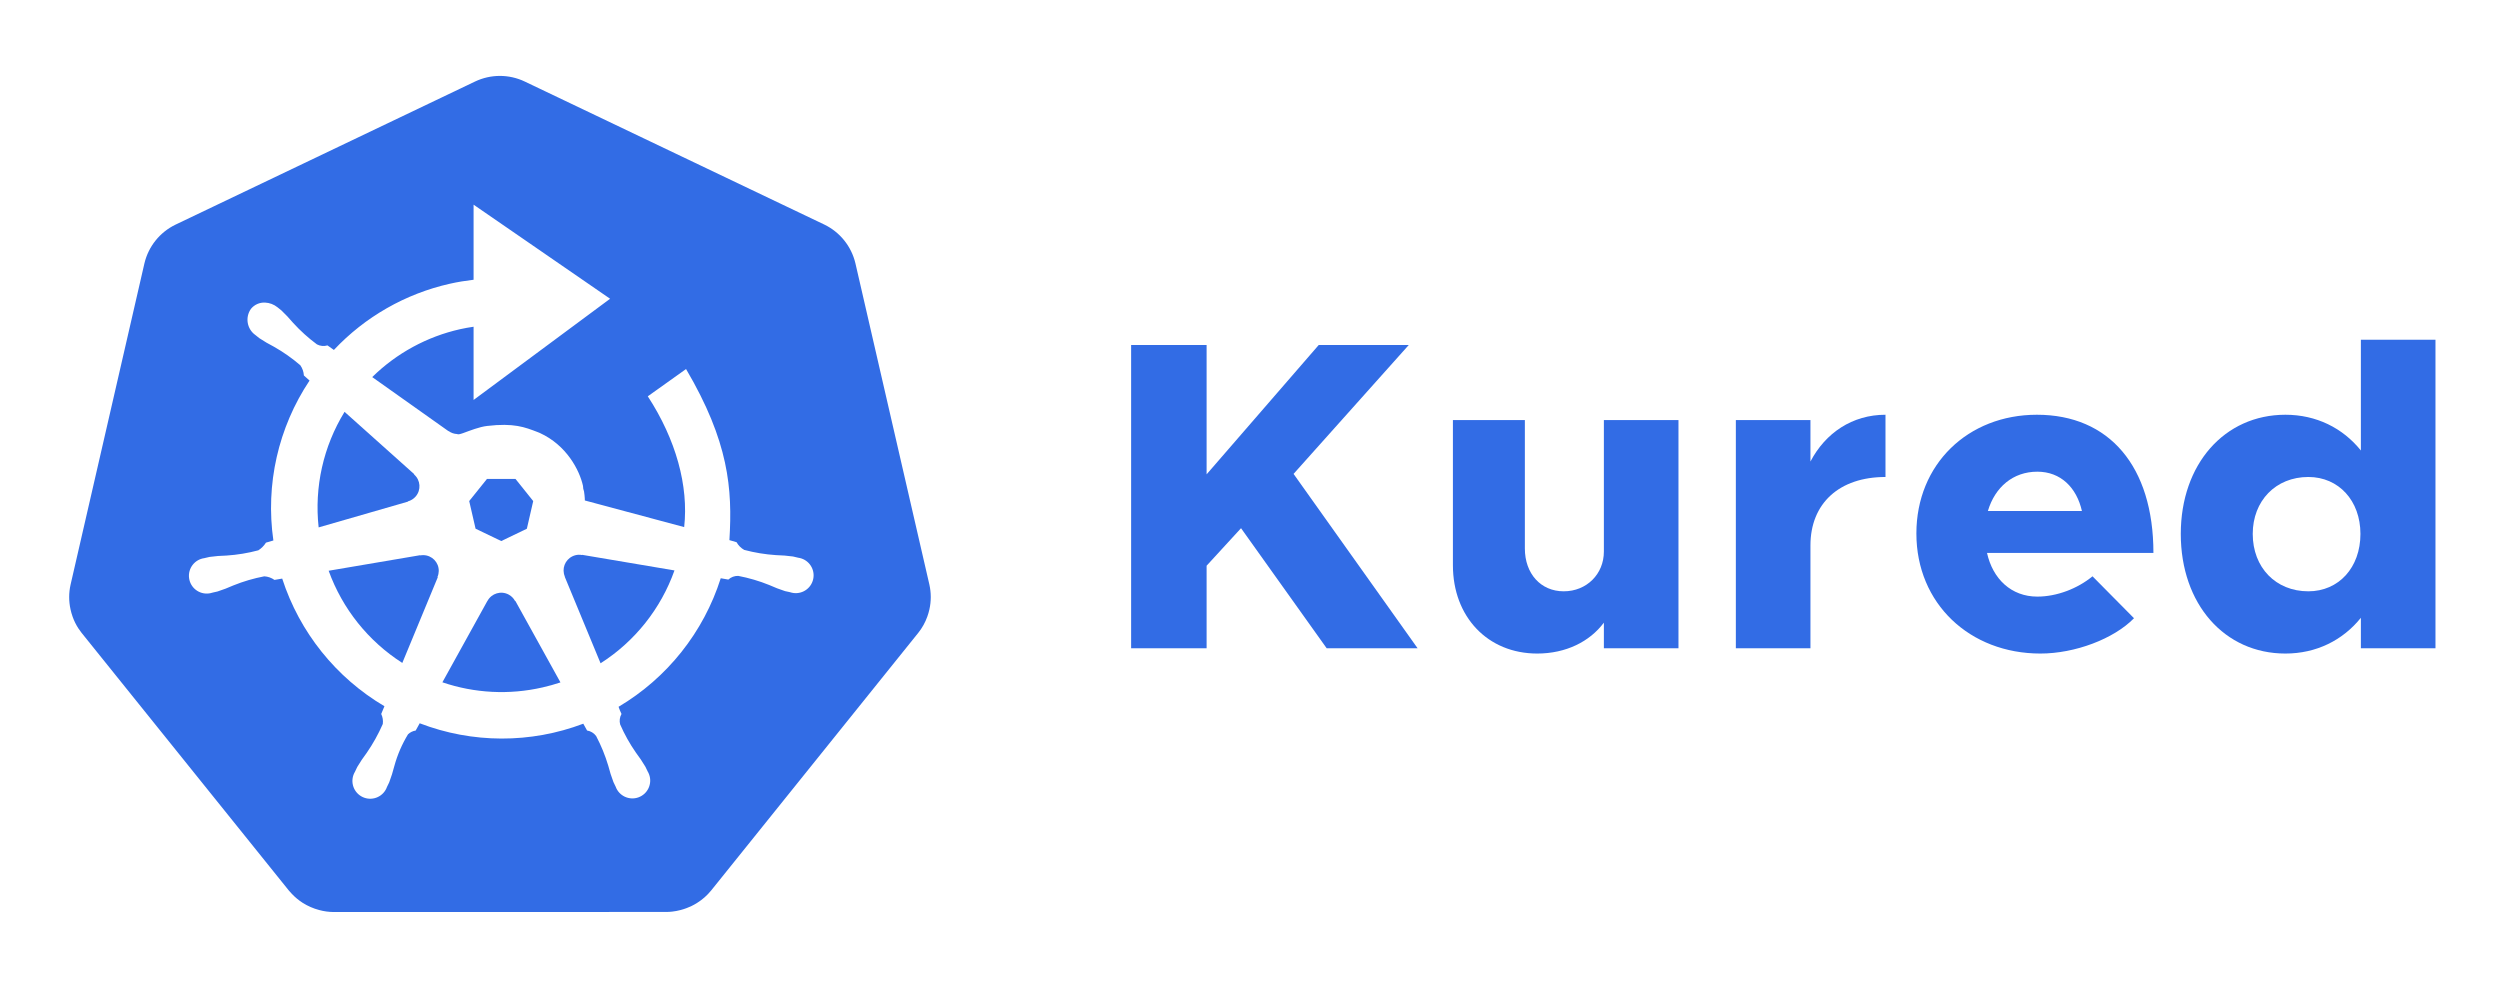 <?xml version="1.0" encoding="UTF-8"?><svg id="Layer_1" xmlns="http://www.w3.org/2000/svg" viewBox="0 0 2819.751 1120.277"><defs><style>.cls-1{fill:#326ce5;}</style></defs><g><path class="cls-1" d="M477.522,626.141c-1.161-.014-2.319,.089-3.458,.308l-.176-.232-103.202,17.53c15.492,42.861,44.696,79.413,83.08,103.984l39.991-96.635-.298-.389c.907-2.113,1.39-4.383,1.424-6.681,.145-9.733-7.628-17.739-17.36-17.884v-0Z"/><path class="cls-1" d="M460.133,565.478c3.358-.917,6.369-2.807,8.653-5.433,6.389-7.343,5.617-18.476-1.726-24.864l.084-.427-78.523-70.232v.005c-23.955,38.99-34.238,84.85-29.222,130.335l100.654-29.042,.08-.341Z"/><polygon class="cls-1" points="565.364 610.246 594.245 596.345 601.413 565.17 581.42 540.174 549.26 540.174 529.214 565.128 536.396 596.316 565.364 610.246"/><path class="cls-1" d="M1048.269,659.429l.005,.029-83.491-362.655c-4.546-18.998-17.373-34.956-34.95-43.48L591.877,91.967c-17.74-8.465-38.354-8.465-56.093,0L197.895,253.409c-17.581,8.519-30.412,24.476-34.96,43.475l-83.357,362.645c-2.056,9.166-2.062,18.674-.019,27.843,.602,2.793,1.388,5.544,2.353,8.233,1.631,4.589,3.791,8.974,6.436,13.064,1.145,1.749,2.353,3.45,3.666,5.099l233.882,290.785c1.021,1.265,2.147,2.42,3.264,3.594,3.67,3.908,7.814,7.342,12.335,10.222,5.719,3.599,11.951,6.309,18.484,8.037,5.357,1.469,10.883,2.231,16.437,2.267h3.637l371.42-.086c2.258-.01,4.514-.143,6.757-.398,3.218-.364,6.404-.969,9.532-1.812,2.241-.59,4.45-1.297,6.618-2.118,1.692-.647,3.379-1.294,5.008-2.075,2.44-1.168,4.807-2.484,7.088-3.939,5.885-3.7,11.125-8.338,15.513-13.73l7.131-8.866,226.669-281.977c4.344-5.448,7.758-11.577,10.102-18.139,.979-2.699,1.779-5.458,2.396-8.262,2.048-9.169,2.042-18.677-.019-27.843v0Zm-131.619-4.226c-3.456,10.531-14.795,16.267-25.326,12.81l-.285-.043c-.132-.038-.255-.095-.393-.132-1.658-.365-3.719-.725-5.163-1.104-6.111-1.961-12.103-4.274-17.947-6.926-11.263-4.543-22.94-7.978-34.869-10.257-4.127-.128-8.14,1.363-11.182,4.155-1.463-.298-5.97-1.085-8.556-1.497-19.334,60.835-60.355,112.44-115.26,144.998,.939,2.757,2.051,5.452,3.331,8.068-2.039,3.579-2.591,7.816-1.535,11.797,4.861,11.133,10.8,21.765,17.728,31.743,3.878,5.101,7.458,10.423,10.721,15.938,.791,1.497,1.843,3.804,2.606,5.382,.672,1.123,1.232,2.308,1.674,3.54,3.742,10.444-1.692,21.944-12.137,25.686-10.445,3.741-21.944-1.692-25.685-12.137-.768-1.573-1.825-3.648-2.473-5.126-2.286-5.992-4.223-12.111-5.804-18.326-3.47-11.627-8.069-22.886-13.73-33.619-2.46-3.325-6.126-5.554-10.21-6.206-.626-1.094-2.995-5.425-4.265-7.69-59.473,22.523-125.158,22.356-184.515-.469l-4.534,8.196c-3.231,.503-6.234,1.97-8.618,4.207-6.819,11.189-12.031,23.281-15.483,35.921-1.566,6.215-3.493,12.334-5.771,18.325-.638,1.464-1.714,3.515-2.473,5.079v.047l-.032,.038c-.444,1.235-1.009,2.424-1.684,3.549-5.712,9.506-18.046,12.582-27.552,6.871-9.506-5.711-12.581-18.046-6.871-27.552,.763-1.578,1.772-3.885,2.568-5.392,3.263-5.527,6.843-10.861,10.721-15.975,7.055-10.239,13.114-21.129,18.098-32.52,.529-3.863-.093-7.797-1.786-11.309l3.644-8.717c-54.729-32.297-95.747-83.506-115.317-143.966l-8.718,1.492c-3.376-2.401-7.359-3.807-11.493-4.06-11.925,2.281-23.601,5.716-34.861,10.257-5.844,2.63-11.832,4.926-17.937,6.874-1.45,.393-3.526,.787-5.174,1.165-.133,.024-.246,.09-.379,.119l-.298,.047c-1.188,.391-2.412,.669-3.652,.832-10.988,1.445-21.069-6.293-22.514-17.282-1.445-10.989,6.292-21.069,17.282-22.514l.285-.084,.175-.038c1.673-.417,3.805-.957,5.339-1.241,6.359-.884,12.765-1.399,19.183-1.545,12.112-.799,24.114-2.778,35.842-5.908,3.472-2.21,6.409-5.167,8.594-8.657l8.371-2.435c-9.087-63.099,5.441-127.332,40.797-180.38l-6.401-5.723c-.237-4.144-1.631-8.139-4.022-11.532-9.207-7.919-19.166-14.92-29.735-20.902-5.707-2.914-11.242-6.154-16.577-9.703-1.212-.886-2.823-2.255-4.132-3.325l-.308-.219c-9.467-6.801-11.665-19.972-4.917-29.478,3.882-4.759,9.8-7.38,15.933-7.059,5.088,.219,9.973,2.061,13.938,5.259,1.365,1.09,3.226,2.511,4.444,3.553,4.65,4.403,9.043,9.069,13.156,13.977,8.173,8.976,17.202,17.134,26.959,24.356,3.655,1.921,7.916,2.335,11.873,1.151,2.387,1.74,4.797,3.449,7.229,5.126,35.133-37.344,80.626-63.337,130.638-74.638,8.887-2.013,17.883-3.469,26.927-4.535v-84.686l153.971,106.125-153.971,114.152v-82.593c-5.073,.749-10.127,1.617-15.13,2.744-37.455,8.416-71.813,27.135-99.194,54.043l86.009,60.984,.165-.095c2.807,2.04,6.154,3.206,9.619,3.353,.881,.715,3.246,.149,6.484-.981,.252-.087,.501-.171,.747-.27,7.003-2.517,17.645-6.826,26.483-7.867,30.268-3.567,42.451,1.306,57.093,6.917,.796,.386,1.601,.73,2.441,.991,30.039,13.718,44.729,41.756,48.691,59.68,.012,2.182,.406,4.298,1.179,6.279,.945,6.197,.929,10.186,.929,10.186l112.017,30.015c5.119-46.514-9.261-98.685-41.032-147.511l43.141-30.767c48.158,81.935,52.505,134.774,48.902,192.976l8.072,2.35c2.016,3.635,5.002,6.639,8.623,8.679,11.736,3.122,23.746,5.093,35.864,5.885,6.415,.15,12.814,.666,19.17,1.545,1.673,.308,4.107,.981,5.813,1.374h-.001c1.23,.163,2.441,.44,3.619,.826,10.531,3.456,16.266,14.795,12.81,25.326Z"/><path class="cls-1" d="M580.88,677.763c-1.638-3.03-4.128-5.515-7.162-7.148-8.583-4.619-19.284-1.406-23.904,7.177h-.084l-50.756,91.779c36.343,12.37,75.41,14.376,112.829,5.794v.01c6.955-1.583,13.735-3.476,20.339-5.681l-50.882-91.931h-.379v-0Z"/><path class="cls-1" d="M656.442,626.017c-1.334-.26-2.694-.361-4.051-.298-2.346,.124-4.642,.721-6.751,1.754-8.5,4.106-12.264,14.174-8.542,22.85l-.124,.175,40.404,97.621v.005c38.658-24.67,67.99-61.521,83.36-104.728l-104.121-17.596-.175,.217Z"/></g><g><path class="cls-1" d="M1275.795,389.128h85.135v145.875l126.459-145.875h101.565l-129.944,145.377,139.901,196.658h-102.561l-96.586-135.42-38.834,42.318v93.102h-85.135V389.128Z"/><path class="cls-1" d="M1893.148,473.766v257.397h-84.14v-28.876c-15.932,21.408-42.816,34.85-75.178,34.85-55.761,0-95.093-41.323-95.093-99.573v-163.798h81.153v144.879c0,28.378,17.923,48.294,43.812,48.294s45.306-19.417,45.306-44.809v-148.364h84.14Z"/><path class="cls-1" d="M2126.645,467.791v70.2c-52.276,0-84.638,29.872-84.638,77.169v116.004h-84.139V473.766h84.139v46.799c16.928-32.361,47.298-52.774,84.638-52.774Z"/><path class="cls-1" d="M2360.141,650.011l46.799,47.298c-22.902,23.4-66.715,39.829-105.548,39.829-79.659,0-139.901-56.258-139.901-135.42,0-78.165,58.251-133.927,135.918-133.927,81.65,0,131.437,58.251,131.437,155.833h-187.696c6.473,29.375,27.383,49.289,56.757,49.289,21.907,0,45.306-8.962,62.234-22.902Zm-117.995-73.684h106.046c-5.975-26.387-23.898-44.31-50.285-44.31-27.382,0-47.795,17.425-55.761,44.31Z"/><path class="cls-1" d="M2746.975,383.153v348.01h-84.139v-34.353c-20.413,25.391-50.285,40.327-85.135,40.327-68.706,0-117.995-55.761-117.995-134.922,0-78.663,49.289-134.424,117.995-134.424,34.85,0,64.722,14.937,85.135,40.328v-124.965h84.139Zm-84.638,219.062c0-37.34-24.395-64.225-58.748-64.225-36.842,0-62.731,26.885-62.731,64.225,0,37.839,25.889,64.723,62.731,64.723,34.353,0,58.748-26.885,58.748-64.723Z"/></g></svg>